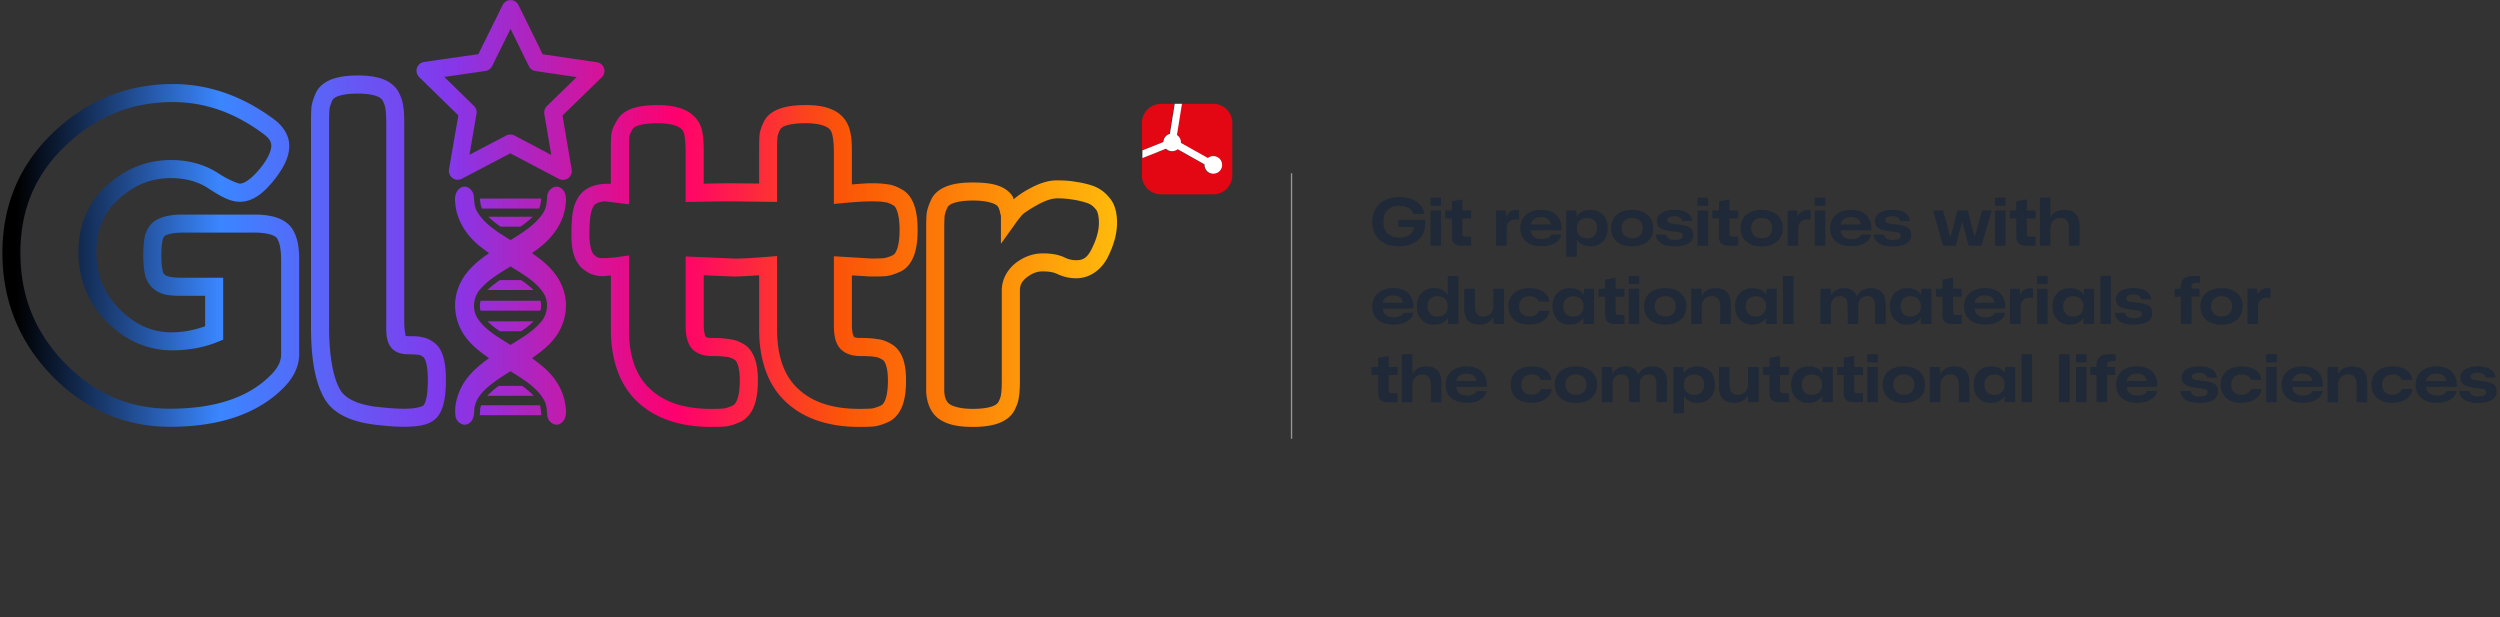 <svg viewBox="0 0 154.358 38.1" xml:space="preserve" xmlns:xlink="http://www.w3.org/1999/xlink" xmlns="http://www.w3.org/2000/svg">
  <rect x="0" y="0" width="154.358" height="38.1" fill="#333333" stroke="none"/>
  <defs>
    <linearGradient id="a">
      <stop offset="0"/>
      <stop offset=".183" stop-color="#3a86ff"/>
      <stop offset=".387" stop-color="#8338ec"/>
      <stop offset=".594" stop-color="#ff006e"/>
      <stop offset=".745" stop-color="#fb5607"/>
      <stop offset="1" stop-color="#ffbe0b"/>
    </linearGradient>
    <linearGradient xlink:href="#a" id="e" gradientUnits="userSpaceOnUse" gradientTransform="matrix(.149 0 0 .149 460.058 131.38)" x1="-2747.735" y1="-584.572" x2="-2075.523" y2="-584.572"/>
    <linearGradient id="d">
      <stop offset="0"/>
      <stop offset=".183" stop-color="#3a86ff"/>
      <stop offset=".387" stop-color="#8338ec"/>
      <stop offset=".594" stop-color="#ff006e"/>
      <stop offset=".745" stop-color="#fb5607"/>
      <stop offset="1" stop-color="#ffbe0b"/>
    </linearGradient>
    <radialGradient fx="0" fy="0" cx="0" cy="0" r="1" gradientUnits="userSpaceOnUse" gradientTransform="matrix(136.53 0 0 136.531 86.622 160.544)" spreadMethod="pad" id="b">
      <stop offset="0" stop-color="#e30613"/>
      <stop offset=".002" stop-color="#fff"/>
      <stop offset=".033" stop-color="#fff"/>
      <stop offset=".084" stop-color="#fff"/>
      <stop offset="1" stop-color="red"/>
    </radialGradient>
    <radialGradient fx="0" fy="0" cx="0" cy="0" r="1" gradientUnits="userSpaceOnUse" gradientTransform="matrix(139.529 0 0 139.53 98.043 160.536)" spreadMethod="pad" id="c">
      <stop offset="0" stop-color="#fff"/>
      <stop offset=".968" stop-color="red"/>
      <stop offset="1" stop-color="red"/>
      <stop offset="1" stop-color="red"/>
    </radialGradient>
  </defs>
  <path style="font-variation-settings:'wdth' 75, 'wght' 400" fill="#999" d="M99.939-15.748h.087V1.898h-.087z" transform="translate(-13.14 25.327) scale(.929)"/>
  <path style="-inkscape-stroke:none" d="M95.194 24.775c-.314 0-.609.2-.734.485l-2.172 4.388c-1.64.237-3.28.468-4.918.71a.798.798 0 0 0-.654.794c-.003.263.15.496.343.662l3.428 3.352c-.281 1.633-.569 3.266-.845 4.9a.8.8 0 0 0 .566.87c.23.075.472.022.682-.105l4.286-2.246c1.475.776 2.946 1.56 4.423 2.33a.8.8 0 0 0 1.047-.409c.14-.293.017-.613-.021-.913l-.75-4.414c1.186-1.156 2.379-2.308 3.562-3.468a.798.798 0 0 0 .061-1.025c-.154-.218-.42-.315-.679-.335l-4.73-.694c-.731-1.486-1.457-2.975-2.193-4.457a.805.805 0 0 0-.702-.425zm-.002 2.596.068.14c.534 1.08 1.06 2.166 1.598 3.245.132.256.406.41.689.43l3.604.53c-.9.879-1.806 1.752-2.703 2.633-.204.205-.262.514-.196.79l.61 3.59c-1.114-.585-2.224-1.178-3.34-1.76-.262-.132-.577-.085-.82.066-1.071.56-2.142 1.122-3.214 1.684.213-1.24.433-2.48.641-3.721.044-.285-.09-.57-.305-.752l-2.604-2.547c1.244-.18 2.49-.355 3.732-.54.285-.046.515-.26.622-.522l1.618-3.266zm-13.76 4.196-.002.003c-.883 0-1.624.089-2.258.308-.633.219-1.189.605-1.486 1.178l-.007.014-.007.014c-.203.436-.346.851-.414 1.258v.029l-.007.028c-.031.335-.044.787-.044 1.393v18.427c0 2.83.347 4.952 1.194 6.438.77 1.371 2.355 2.103 4.473 2.378h.007c1.293.159 2.363.229 3.236.187.873-.043 1.563-.158 2.13-.55v-.008c.493-.345.743-.878.9-1.48.155-.6.221-1.308.221-2.164 0-.796-.061-1.46-.222-2.03-.16-.565-.43-1.074-.914-1.393-.3-.209-.594-.368-.958-.429-.362-.092-.699-.1-1.236-.1-.172 0-.258-.014-.3-.02-.02-.135-.129-.612-.129-1.295V35.826c0-.59-.019-1.038-.078-1.42 0-.007-.006-.011-.006-.015-.041-.455-.197-.901-.436-1.35l-.007-.009c-.307-.553-.844-.938-1.464-1.158-.62-.22-1.34-.307-2.186-.307zm-16.673.775c-4.114 0-7.757 1.476-10.78 4.365-3.04 2.876-4.588 6.558-4.588 10.853 0 4.291 1.514 8.043 4.486 11.097 2.968 3.021 6.562 4.58 10.611 4.58 4.477 0 7.983-1.175 10.34-3.615.826-.857 1.313-1.867 1.313-2.93v-8.517c0-1.017-.12-1.837-.47-2.515-.253-.538-.724-.936-1.28-1.173-.56-.237-1.211-.35-1.972-.378h-6.845c-.856 0-1.596.123-2.222.436-.529.264-.897.774-1.073 1.336l-.007.022-.007.022c-.129.517-.178 1.127-.178 1.864 0 .713.05 1.31.178 1.823v.016c.15.565.525 1.066 1.022 1.372.581.358 1.26.429 2.13.429h2.243v2.75c-.914.31-1.876.544-3.015.544-1.744 0-3.262-.657-4.687-2.079l-.007-.008c-1.41-1.437-2.086-3.09-2.086-5.117 0-2.062.656-3.595 2.015-4.815h.007c1.394-1.276 2.91-1.88 4.68-1.88 1.366 0 2.474.316 3.415.943l.007.008h.007c1.13.727 1.925 1.179 2.8 1.179 1.276 0 2.339-.933 3.409-2.386v-.008c.65-.905 1.043-1.765 1.043-2.644 0-.938-.544-1.78-1.371-2.393-2.828-2.1-5.893-3.18-9.118-3.18zm16.671.859c.727 0 1.283.086 1.644.214.361.129.506.264.585.408.167.315.238.564.25.721l.008.029v.035c.038.227.071.653.071 1.223v17.927c0 .974-.033 1.572.343 2.2l.015.014.006.014c.387.58 1.048.715 1.686.715.516 0 .883.05.858.043l.057.014.05.008c-.027-.005.108.031.307.171l.014.008.014.008c.026.017.138.132.236.479.098.346.165.891.165 1.593 0 .77-.063 1.365-.165 1.758-.1.386-.23.53-.257.55h-.007c-.107.073-.548.23-1.272.264-.727.036-1.723-.02-2.959-.171v.008c-1.857-.242-2.847-.827-3.264-1.572-.597-1.044-.979-2.947-.979-5.638V35.798c0-.562.016-.963.036-1.2.035-.204.119-.478.264-.794l.006-.008c.065-.122.19-.253.557-.38.374-.129.96-.214 1.73-.214zm-16.67.767c2.866 0 5.552.933 8.145 2.859.566.42.722.733.722 1.086 0 .36-.206.945-.743 1.693-.94 1.271-1.712 1.714-2.087 1.714-.104 0-.882-.251-1.908-.907l-.014-.008c-1.225-.813-2.685-1.214-4.308-1.214-2.15 0-4.124.793-5.773 2.3-1.688 1.516-2.552 3.594-2.552 6.024 0 2.409.876 4.555 2.559 6.266 1.67 1.67 3.668 2.564 5.844 2.564 1.508 0 2.892-.247 4.137-.756l.508-.208v-5.58h-3.873c-.73 0-1.189-.138-1.279-.193a.573.573 0 0 1-.293-.392v-.008c-.077-.313-.128-.796-.128-1.423 0-.647.053-1.133.128-1.443.077-.226.142-.3.228-.342.303-.152.808-.265 1.501-.265h6.781c.633.023 1.108.119 1.4.242.292.124.39.244.45.373l.007.014.008.022c.156.298.293.904.293 1.786v8.517c0 .589-.232 1.16-.85 1.8-1.98 2.051-4.979 3.116-9.175 3.116-3.642 0-6.735-1.328-9.445-4.088-2.706-2.78-4.03-6.043-4.03-9.96 0-3.912 1.343-7.077 4.087-9.674 2.758-2.634 5.927-3.915 9.66-3.915zm57.054.269c-.879 0-1.61.085-2.236.285-.626.201-1.182.548-1.492 1.101v.008l-.008.008c-.211.392-.358.772-.43 1.165l-.007.037v.036c-.03.335-.042.788-.042 1.393v3.044l-2.36-.028h-.006c-.83 0-1.727.02-2.63.036v-2.858c0-.942-.049-1.642-.228-2.216l-.008-.014-.008-.014c-.241-.687-.785-1.233-1.464-1.543-.68-.31-1.485-.436-2.437-.436-.879 0-1.614.083-2.237.286-.617.2-1.154.558-1.45 1.115-.231.383-.413.763-.486 1.165v.036l-.008.035c-.03.336-.043.788-.043 1.393v3.066c-2.34-.092-3.026 1.1-3.333 2.11-.17.618-.221 1.407-.221 2.495 0 1.15.163 2.07.728 2.757l.008.014.007.009c.512.58 1.248.935 2.01.935.28 0 .536-.039.806-.057v4.859c0 2.781.79 5.036 2.43 6.559 1.622 1.506 3.872 2.229 6.594 2.229.58 0 1.018-.012 1.351-.043h.028l.028-.008a4.89 4.89 0 0 0 1.257-.415l.015-.008h.007c.58-.29.986-.833 1.215-1.464.23-.63.322-1.37.322-2.244 0-.755-.08-1.398-.272-1.957-.192-.56-.53-1.057-1.036-1.343a3.33 3.33 0 0 0-1.343-.443c-.392-.063-.864-.093-1.494-.093-.435 0-.534-.083-.57-.129-.053-.089-.166-.43-.166-1.029v-4.494l2.694.114h.014c.621 0 1.462-.06 2.287-.114v4.88c0 2.782.79 5.036 2.43 6.559 1.622 1.507 3.865 2.23 6.587 2.23.58 0 1.017-.012 1.35-.044h.036l.028-.008c.408-.068.822-.21 1.258-.414l.008-.008h.008c.58-.29.984-.833 1.214-1.464.229-.63.321-1.37.321-2.243 0-.757-.077-1.41-.278-1.973-.2-.56-.56-1.048-1.071-1.329a3.085 3.085 0 0 0-1.302-.442c-.39-.063-.865-.094-1.492-.094-.44 0-.537-.084-.572-.13-.053-.088-.164-.429-.164-1.028v-4.48l1.679.1h.028c.605 0 1.05-.006 1.386-.036l.028-.008h.036c.407-.068.815-.211 1.25-.414l.014-.008.023-.008c.57-.296.95-.846 1.17-1.473.22-.628.308-1.365.308-2.236 0-.883-.087-1.62-.308-2.25-.218-.623-.604-1.167-1.178-1.45-.422-.238-.853-.398-1.3-.437h-.008c-.37-.06-.802-.086-1.387-.086-.409 0-1.105.06-1.742.107v-2.93c0-.937-.056-1.637-.273-2.228 0-.005-.005-.005-.007-.008-.226-.688-.757-1.24-1.43-1.55-.674-.313-1.483-.437-2.434-.437zm0 1.635c.804 0 1.393.12 1.75.286.357.165.494.322.579.585v.014l.007.02c.086.23.186.83.186 1.686v4.688l.886-.086c1.124-.102 1.961-.15 2.48-.15.57 0 .985.03 1.172.064l.036.008.042.008c.157.012.385.079.671.243l.023.014.028.014c.113.055.237.165.364.529.128.364.221.945.221 1.714 0 .755-.092 1.327-.22 1.693-.127.361-.255.492-.38.559l-.007.008c-.317.145-.59.23-.794.265-.227.018-.616.034-1.142.036l-3.38-.207v6.208c0 .778.08 1.414.443 1.958l.014.022.014.014c.432.576 1.15.794 1.886.794.596 0 1.042.026 1.265.064l.028.008h.036c.191.014.398.084.643.235l.022.008.022.014c.102.056.206.156.314.457.108.302.185.786.185 1.423 0 .752-.089 1.323-.22 1.685-.133.363-.273.493-.416.565-.32.148-.594.23-.8.265-.238.02-.624.036-1.157.036-2.44 0-4.22-.616-5.488-1.794-1.25-1.161-1.908-2.882-1.908-5.366v-6.616l-.878.071c-1.21.101-2.206.157-2.994.158l-4.373-.194v6.195c0 .778.087 1.414.45 1.958l.008.022.015.014c.432.576 1.158.793 1.893.793.597 0 1.033.027 1.257.065l.036.008h.036c.193.014.427.09.707.25.087.049.196.152.3.457.105.305.18.79.18 1.428 0 .753-.09 1.325-.222 1.687-.132.363-.272.493-.415.565a3.343 3.343 0 0 1-.793.264c-.238.02-.626.037-1.165.037-2.44 0-4.218-.616-5.487-1.794-1.25-1.161-1.908-2.882-1.908-5.366v-6.673l-.936.135c-.473.071-.97.108-1.5.108-.317 0-.516-.087-.772-.371-.156-.196-.357-.758-.357-1.716 0-1.025.078-1.753.164-2.064l.008-.008v-.008c.103-.393.234-.58.286-.63.253-.2.55-.313 1.007-.314l2.101.265v-4.91c0-.554.016-.947.036-1.186.029-.151.106-.367.271-.635l.014-.022.014-.028c.042-.08.15-.209.522-.329.37-.12.963-.2 1.736-.2l-.004-.003c.804 0 1.399.119 1.765.286.362.165.498.33.593.593.078.255.157.857.157 1.714v4.51l.829-.014c1.205-.026 2.346-.044 3.422-.044l3.994.05v-4.694c0-.555.017-.947.036-1.186.033-.172.106-.396.25-.665l.008-.008c.054-.092.183-.222.557-.342.38-.122.971-.2 1.744-.2zm22.617 5.152c-.794 0-1.612.277-2.487.756a8.456 8.456 0 0 0-1.407.944c-.047-.08-.033-.18-.087-.257-.66-1-1.926-1.251-3.571-1.251-.884 0-1.625.081-2.258.3-.634.22-1.19.606-1.486 1.179v.016c-.209.417-.36.825-.43 1.236v.028l-.007.029c-.031.335-.044.788-.044 1.393v14.74l.008.029c.061.888.362 1.688.972 2.222l.014.008.008.014c.777.63 1.85.836 3.186.836.869 0 1.601-.084 2.23-.293.627-.21 1.176-.572 1.493-1.121l.008-.015.008-.008c.236-.442.393-.86.436-1.3.061-.386.086-.843.086-1.443v-8.13c0-.46.15-.78.586-1.144.5-.395.961-.565 1.465-.565.617 0 1.051.104 1.3.229h.008l.014.008a3.984 3.984 0 0 0 1.701.385c1.215 0 2.276-.756 2.858-1.921.531-1.063.822-2.085.822-3.072 0-.923-.188-1.716-.715-2.301a3.3 3.3 0 0 0-1.558-1.073 8.506 8.506 0 0 0-1.45-.327c-.486-.091-1.047-.13-1.7-.13zm-45.097.567c-.411.005-.79.403-.837.82-.026.553-.073 1.135-.402 1.605-.715 1.06-1.848 1.724-2.906 2.396-1.104-.708-2.322-1.4-3.004-2.566-.279-.457-.254-1.002-.32-1.511-.098-.402-.448-.79-.894-.738-.62.09-.857.818-.77 1.366.082 1.648 1.068 3.126 2.36 4.1.226.184.465.35.697.526-1.157.777-2.274 1.751-2.764 3.096-.614 1.555-.256 3.398.81 4.67.53.668 1.24 1.196 1.954 1.695-.97.687-1.908 1.488-2.455 2.535-.434.829-.703 1.793-.566 2.73.099.517.72.952 1.205.612.441-.277.474-.83.484-1.298.116-1.072.998-1.83 1.806-2.44.467-.348.965-.65 1.457-.962 1.106.707 2.322 1.402 3.005 2.567.279.458.254 1.002.32 1.511.093.522.716.961 1.204.624.574-.382.497-1.155.403-1.749-.172-1.08-.713-2.067-1.452-2.836-.465-.49-1.004-.898-1.548-1.294.657-.46 1.32-.953 1.812-1.527 1.112-1.225 1.564-3.04 1.028-4.622-.438-1.411-1.568-2.458-2.762-3.256-.149-.146.34-.296.444-.444 1.261-.922 2.296-2.273 2.495-3.857.09-.572.115-1.321-.457-1.656a.65.65 0 0 0-.347-.097zm45.097 1.054c.586 0 1.06.044 1.4.108h.021l.023.008c.352.044.762.135 1.215.278.351.111.595.278.807.543l.021.022.022.021c.126.135.286.513.286 1.23 0 .664-.2 1.444-.65 2.343-.399.797-.757 1.022-1.4 1.022a2.3 2.3 0 0 1-.994-.222c-.576-.288-1.252-.393-2.03-.393-.887 0-1.742.325-2.478.908l-.008.008-.008.008c-.74.61-1.186 1.48-1.186 2.408v8.132c0 .57-.026.994-.064 1.221l-.008.029v.028c-.01.118-.084.365-.243.671h-.008c-.07.122-.217.268-.592.394-.379.126-.959.207-1.716.207-1.135 0-1.833-.232-2.143-.479-.21-.19-.373-.489-.414-1.086V45.4c0-.562.016-.963.036-1.2a2.79 2.79 0 0 1 .263-.75c.064-.124.192-.257.565-.387.373-.129.96-.222 1.729-.222 1.445 0 2.106.344 2.222.522l.008.008.008.014c.208.302.176.572.279.815v2.536l1.479-2.066c.096-.134.255-.33.457-.557l.008-.008c.127-.126.624-.478 1.393-.9.725-.397 1.307-.557 1.7-.557zm-52.002.02c.039.377.07.68.197.896h5.131c.12-.245.173-.551.2-.897zm.766 1.635a7.35 7.35 0 0 0 1.1.897h1.79c.403-.279.78-.57 1.101-.897zm1.994 4.48.118.075c1.067.674 2.246 1.323 2.92 2.433.455.836.277 1.946-.4 2.613-.736.825-1.711 1.377-2.638 1.957-1.093-.695-2.31-1.344-3.018-2.473-.479-.84-.307-1.972.381-2.648.737-.824 1.71-1.376 2.637-1.956zm-.955 1.231c-.41.277-.793.567-1.122.897h4.151a7.147 7.147 0 0 0-1.122-.897zm-1.74 1.86a1.796 1.796 0 0 0-.01.897h5.403c.078-.295.083-.61.007-.897zm.623 1.86c.324.328.709.618 1.123.896h1.907c.41-.276.793-.566 1.121-.896zm1.014 5.815c-.029.02-.058.042-.086.063a7.16 7.16 0 0 0-.954.834h4.192c-.3-.329-.66-.62-1.05-.897zm-1.59 1.75a1.65 1.65 0 0 0-.093.386c-.003.154-.01.326-.036.51h5.562c-.04-.357-.059-.66-.128-.896z" color="#000" fill="url(#e)" paint-order="stroke fill markers" transform="matrix(.685 0 0 .685 -33.684 -16.965)"/>
  <path d="M71.672 6.415a1.17 1.17 0 0 0-1.166 1.167v1.707l1.293-.515a.543.543 0 0 1 .402-.504l.299-1.855h-.828zm1.275 0-.31 1.925a.544.544 0 0 1 .247.455l-.001.03 1.665.935a.543.543 0 1 1-.206.39l-1.662-.93a.54.54 0 0 1-.718-.035l-1.457.58v1.066a1.17 1.17 0 0 0 1.167 1.166h3.25a1.17 1.17 0 0 0 1.165-1.166V7.582a1.17 1.17 0 0 0-1.166-1.167h-1.974z" fill="#e30613"/>
  <path style="font-variation-settings:'wdth' 75, 'wght' 400" d="m127.372-25.474-.435 2.71a.792.792 0 0 0-.588.733l-1.888.755h-.001v.695l2.127-.85a.79.79 0 0 0 1.049.05l2.427 1.362a.793.793 0 1 0 .3-.571l-2.431-1.363a.792.792 0 0 0-.358-.71l.453-2.81z" fill="#fff" transform="matrix(.685 0 0 .685 -14.72 23.86)"/>
  <g style="line-height:1.1;-inkscape-font-specification:'Jost, Bold';text-align:end" aria-label="Git repositories with educational materials for the computational life sciences" font-weight="normal" font-size="4.382" font-family="Mona Sans" letter-spacing="-.024" word-spacing=".446" direction="ltr" text-anchor="start" fill="#1f2937" stroke-width=".734" stroke-linecap="square" paint-order="stroke fill markers">
    <path style="-inkscape-font-specification:'Mona Sans, @wght=670,wdth=125.0';font-variation-settings:'wdth' 125, 'wght' 670;text-align:start" d="M114.944 131.959q-.412 0-.74-.114-.33-.118-.562-.333-.228-.22-.35-.517-.123-.303-.123-.675 0-.368.123-.67.127-.303.359-.518.232-.214.565-.328.333-.119.754-.119.473 0 .828.145.36.14.574.394.22.25.263.592h-.736q-.044-.175-.175-.298-.132-.123-.324-.189-.193-.065-.43-.065-.342 0-.583.131-.236.127-.36.364-.122.237-.122.56 0 .26.07.457.075.197.21.333.14.131.334.201.192.07.433.07.33 0 .553-.1.223-.101.337-.285.118-.189.118-.443v-.087l.21.206h-1.274v-.47h1.792v.255q0 .368-.136.653-.131.28-.372.469-.241.188-.557.285-.316.096-.68.096zm2.093-.04v-2.344h.701v2.344zm0-2.65v-.544h.701v.543zm2.053 2.65q-.193 0-.337-.061-.14-.061-.22-.188-.074-.127-.074-.32v-1.245h-.443v-.53h.443v-.605l.693-.131v.736h.587v.53h-.587v1.021q0 .114.052.154.057.039.171.039h.364v.6zm2.308 0v-2.344h.636l.026.377h.026q.075-.189.241-.298.171-.114.403-.114.062 0 .11.004l.088.009v.635q-.048-.013-.105-.017-.053-.004-.11-.004-.184 0-.32.065-.136.062-.215.198-.074.135-.079.355v1.135zm3.009.04q-.43 0-.745-.145-.312-.144-.487-.412-.17-.267-.17-.644 0-.386.175-.657.175-.272.486-.417.311-.149.727-.149.447 0 .754.163.311.157.465.464.158.303.127.732h-2.03q.005.184.093.316.087.131.245.201t.377.07q.246 0 .42-.083.176-.088.224-.224h.666q-.03.233-.214.412-.18.18-.47.276-.284.097-.643.097zm-.715-1.416-.026-.035h1.411l-.035.035q-.004-.162-.083-.28-.075-.123-.22-.184-.14-.066-.35-.066-.202 0-.35.066-.145.061-.237.18-.088.118-.11.284zm2.369 2.108v-3.076h.662l.026.381h.026q.105-.188.329-.302.223-.114.565-.114.259 0 .47.083.21.083.358.241.154.158.237.381.083.224.083.504 0 .369-.144.64-.145.272-.403.425-.259.15-.61.15-.192 0-.368-.053-.17-.057-.302-.15-.127-.096-.202-.232h-.026v1.122zm1.393-1.222q.198 0 .342-.08.15-.083.233-.236.083-.153.083-.364 0-.219-.083-.368-.08-.149-.228-.228-.15-.079-.347-.079-.219 0-.376.084-.154.079-.237.219-.079.136-.079.302v.123q0 .127.044.245.048.114.136.202.092.083.219.131.127.049.293.049zm2.987.534q-.316 0-.574-.079-.254-.083-.443-.24-.184-.158-.285-.382-.1-.228-.1-.513 0-.38.175-.653.175-.271.49-.416.316-.145.737-.145.32 0 .574.084.259.079.443.236.188.158.289.386.1.224.1.508 0 .377-.175.653-.175.272-.49.417-.312.144-.741.144zm0-.543q.223 0 .381-.079.158-.083.241-.237.083-.153.083-.355 0-.157-.048-.28-.048-.127-.14-.215-.088-.087-.22-.136-.13-.048-.297-.048-.22 0-.377.083-.153.084-.237.237-.083.15-.083.36 0 .153.048.28.048.123.136.21.092.088.22.136.13.044.293.044zm2.821.543q-.596 0-.916-.21-.315-.215-.337-.574h.688q.013.17.162.267.149.092.425.092.245 0 .381-.066.14-.07.14-.205 0-.11-.052-.163-.053-.057-.18-.079-.122-.026-.35-.048-.307-.03-.522-.079-.215-.048-.35-.127-.136-.079-.202-.197-.061-.123-.061-.294 0-.227.14-.394.14-.17.403-.263.267-.092.64-.092.342 0 .591.088.25.087.395.254.149.166.17.407h-.665q-.013-.11-.08-.18-.065-.074-.17-.109-.105-.035-.246-.035-.219 0-.359.066-.136.061-.136.201 0 .092.057.145.062.048.193.074.136.027.35.049.307.026.522.074.22.044.35.127.137.08.198.206.061.127.061.32 0 .338-.306.544-.303.201-.934.201zm1.527-.043v-2.345h.701v2.345zm0-2.652v-.543h.701v.543zm2.053 2.652q-.193 0-.337-.062-.14-.061-.22-.188-.074-.127-.074-.32v-1.245h-.443v-.53h.443v-.605l.693-.131v.736h.587v.53h-.587v1.021q0 .114.052.154.057.039.171.039h.364v.6zm2.205.043q-.315 0-.574-.079-.254-.083-.442-.24-.184-.158-.285-.382-.101-.228-.101-.513 0-.38.175-.653.176-.271.491-.416.316-.145.736-.145.32 0 .574.084.259.079.443.236.188.158.29.386.1.224.1.508 0 .377-.175.653-.176.272-.491.417-.311.144-.74.144zm0-.543q.224 0 .382-.079.157-.083.24-.237.084-.153.084-.355 0-.157-.048-.28-.048-.127-.14-.215-.088-.087-.22-.136-.131-.048-.298-.048-.219 0-.377.083-.153.084-.236.237-.083.15-.083.36 0 .153.048.28.048.123.136.21.092.088.219.136.131.044.293.044zm1.729.5v-2.345h.635l.027.377h.026q.075-.189.241-.298.171-.114.403-.114.062 0 .11.004l.087.009v.635q-.048-.013-.105-.017-.052-.004-.11-.004-.183 0-.32.065-.135.062-.214.198-.074.136-.079.355v1.135zm1.799 0v-2.345h.701v2.344zm0-2.652v-.543h.701v.543zm2.425 2.69q-.43 0-.745-.144-.31-.144-.486-.412-.171-.267-.171-.644 0-.386.175-.657.176-.272.487-.417.31-.149.727-.149.447 0 .754.163.311.157.464.464.158.303.128.732h-2.03q.005.184.093.316.087.131.245.201t.377.07q.245 0 .42-.083.176-.088.224-.224h.666q-.03.233-.215.412-.18.18-.468.276-.285.097-.645.097zm-.714-1.415-.026-.035h1.41l-.034.035q-.004-.162-.084-.28-.074-.123-.219-.184-.14-.066-.35-.066-.202 0-.35.066-.146.061-.238.18-.087.118-.11.284zm3.461 1.42q-.596 0-.916-.21-.315-.215-.337-.574h.688q.013.17.162.267.149.092.425.092.245 0 .381-.066.14-.07.14-.205 0-.11-.052-.163-.053-.057-.18-.079-.123-.026-.35-.048-.307-.03-.522-.079-.215-.048-.35-.127-.136-.079-.202-.197-.062-.123-.062-.294 0-.227.14-.394.141-.17.404-.263.267-.092.64-.092.342 0 .591.088.25.087.395.254.149.166.17.407h-.665q-.014-.11-.08-.18-.065-.074-.17-.109-.105-.035-.246-.035-.219 0-.359.066-.136.061-.136.201 0 .092.057.145.062.048.193.074.136.027.35.049.307.026.522.074.22.044.35.127.137.08.198.206.061.127.061.32 0 .338-.307.544-.302.201-.933.201zm3.364-.043-.679-2.345h.666l.482 1.749h.026l.452-1.75h.692l.443 1.758h.017l.491-1.757h.64l-.688 2.345h-.846l-.42-1.56h-.027l-.416 1.56zm3.442 0v-2.345h.702v2.345zm0-2.652v-.543h.702v.543zm2.053 2.652q-.192 0-.337-.062-.14-.061-.22-.188-.074-.127-.074-.32v-1.245h-.442v-.53h.442v-.605l.693-.131v.736h.587v.53h-.587v1.021q0 .114.052.154.057.039.171.039h.364v.6zm.933 0v-3.195h.701v1.27h.035q.114-.214.355-.337.241-.123.526-.123.228 0 .412.057.188.057.32.185.136.127.21.337.075.21.075.517v1.289h-.706v-1.166q0-.22-.057-.373-.052-.153-.175-.232-.118-.079-.32-.079-.206 0-.36.088-.148.087-.232.24-.083.154-.083.356v1.165zM114.571 137.16q-.43 0-.745-.145-.31-.144-.486-.411-.171-.268-.171-.645 0-.385.175-.657t.487-.416q.31-.15.727-.15.447 0 .754.163.311.158.464.464.158.303.127.732h-2.029q.004.184.092.316.088.131.246.201t.377.07q.245 0 .42-.083.176-.088.224-.223h.666q-.03.232-.215.412-.18.18-.469.276-.284.096-.644.096zm-.714-1.415-.026-.036h1.41l-.034.036q-.004-.163-.084-.28-.074-.124-.219-.185-.14-.066-.35-.066-.202 0-.351.066-.145.061-.237.18-.087.118-.11.285zm3.429 1.42q-.259 0-.473-.084-.21-.083-.368-.245-.154-.162-.237-.386-.083-.223-.083-.5 0-.372.144-.644.15-.271.412-.42.263-.154.61-.154.197 0 .363.053.171.048.298.149.132.096.202.232h.03v-1.24h.706v3.195h-.675l-.017-.386h-.027q-.105.188-.328.311-.22.118-.557.118zm.215-.535q.21 0 .363-.08.154-.078.233-.218.083-.145.083-.325v-.113q0-.14-.048-.255-.044-.114-.132-.197-.087-.083-.214-.127-.128-.044-.285-.044-.206 0-.355.08-.15.078-.233.231-.078.15-.078.369 0 .21.078.363.084.154.233.237.149.079.355.079zm2.802.53q-.307 0-.535-.1-.227-.106-.359-.347-.127-.241-.127-.644v-1.293h.706v1.166q0 .219.052.372.057.154.18.233.123.078.32.078.206 0 .355-.083.153-.087.236-.24.084-.159.084-.36v-1.166h.705v2.345h-.679l-.026-.421h-.035q-.11.215-.351.337-.241.123-.526.123zm3.279 0q-.316 0-.57-.083-.25-.084-.43-.246-.175-.162-.271-.385-.092-.228-.092-.504 0-.377.175-.644.176-.272.491-.417.316-.144.732-.144.381 0 .666.114.29.11.456.31.166.202.184.474h-.697q-.03-.118-.114-.197-.083-.08-.21-.123-.127-.044-.285-.044-.22 0-.377.088-.153.083-.237.236-.078.15-.078.351 0 .215.083.368.083.154.236.232.154.075.369.075.153 0 .28-.044.132-.044.22-.127.087-.087.122-.206h.701q-.022.285-.21.491-.189.206-.487.315-.293.11-.657.11zm2.723.004q-.258 0-.473-.083-.21-.088-.364-.246-.153-.162-.236-.385-.084-.224-.084-.5 0-.372.145-.644t.403-.416q.263-.15.605-.15.232 0 .403.053.175.048.298.145.123.092.193.219h.026l.022-.381h.67v2.344h-.705v-.39h-.03q-.106.197-.347.316-.236.118-.526.118zm.215-.535q.215 0 .368-.083.154-.087.233-.228.083-.144.083-.315v-.123q0-.167-.083-.302-.08-.14-.233-.22-.153-.083-.368-.083-.197 0-.346.08-.15.074-.232.227-.084.149-.084.368 0 .21.08.364.083.153.232.237.149.078.35.078zm2.757.491q-.193 0-.337-.061-.14-.062-.22-.189-.074-.127-.074-.32v-1.244h-.442v-.53h.442v-.605l.693-.132v.737h.587v.53h-.587v1.021q0 .114.052.153.057.04.171.04h.364v.6zm.933 0v-2.344h.7v2.344zm0-2.651v-.544h.7v.544zm2.425 2.695q-.315 0-.574-.079-.254-.083-.443-.24-.184-.159-.284-.382-.101-.228-.101-.513 0-.381.175-.653t.491-.416q.315-.145.736-.145.32 0 .574.084.259.078.443.236.188.158.29.386.1.223.1.508 0 .377-.175.653-.176.272-.491.416-.311.145-.74.145zm0-.543q.224 0 .381-.08.158-.083.242-.236.083-.153.083-.355 0-.158-.048-.28-.049-.127-.14-.215-.088-.088-.22-.136-.131-.048-.298-.048-.219 0-.377.083-.153.083-.236.237-.084.149-.084.36 0 .153.049.28.048.122.135.21.092.088.22.136.131.044.293.044zm1.729.5v-2.345h.68l.021.42h.035q.118-.223.36-.341.245-.119.521-.119.228 0 .412.057.188.057.32.184.136.127.21.338.075.21.075.517v1.288h-.706v-1.165q0-.22-.057-.373-.052-.153-.175-.232-.118-.084-.32-.084-.206 0-.36.092-.148.088-.232.242-.083.153-.083.354v1.166zm4.073.043q-.258 0-.473-.083-.21-.088-.364-.246-.153-.162-.236-.385-.084-.224-.084-.5 0-.372.145-.644.144-.272.403-.416.263-.15.605-.15.232 0 .403.053.175.048.298.145.123.092.193.219h.026l.022-.381h.67v2.344h-.705v-.39h-.03q-.106.197-.347.316-.237.118-.526.118zm.215-.535q.215 0 .368-.083.153-.087.232-.228.084-.144.084-.315v-.123q0-.167-.084-.302-.079-.14-.232-.22-.153-.083-.368-.083-.197 0-.346.08-.15.074-.232.227-.084.149-.084.368 0 .21.08.364.082.153.231.236.15.08.351.08zm1.812.491v-3.195h.701v3.195zm2.488 0v-2.344h.675l.026.407h.035q.114-.219.333-.333.22-.114.5-.114.306 0 .526.132.219.131.315.39h.04q.135-.276.372-.4.237-.122.543-.122.303 0 .518.119.219.113.333.354.118.237.118.61v1.301h-.706v-1.21q0-.197-.048-.337-.044-.144-.153-.223-.11-.084-.307-.084-.188 0-.324.084-.136.079-.21.223-.07.14-.07.329v1.218h-.702v-1.196q0-.206-.048-.35-.048-.15-.162-.229-.114-.079-.298-.079-.193 0-.329.084-.131.083-.206.228-.07.14-.07.324v1.218zm5.773.044q-.258 0-.473-.083-.21-.088-.364-.246-.153-.162-.236-.385-.084-.224-.084-.5 0-.372.145-.644t.403-.416q.263-.15.605-.15.232 0 .403.053.175.048.298.145.123.092.193.219h.026l.022-.381h.67v2.344h-.705v-.39h-.03q-.106.197-.347.316-.236.118-.526.118zm.215-.535q.215 0 .368-.083.154-.088.233-.228.083-.144.083-.315v-.123q0-.167-.083-.302-.08-.14-.233-.22-.153-.083-.368-.083-.197 0-.346.079-.15.075-.232.228-.084.149-.084.368 0 .21.08.364.083.153.232.236.149.08.35.08zm2.757.491q-.193 0-.337-.061-.14-.062-.22-.189-.074-.127-.074-.32v-1.244h-.442v-.53h.442v-.605l.693-.132v.737h.587v.53h-.587v1.021q0 .114.052.153.057.04.171.04h.364v.6zm2.205.04q-.429 0-.745-.145-.31-.145-.486-.412-.17-.267-.17-.644 0-.386.174-.658.176-.271.487-.416.311-.149.727-.149.447 0 .754.162.311.158.465.465.157.302.127.732h-2.03q.005.184.093.315.087.132.245.202t.377.07q.245 0 .42-.083.176-.088.224-.224h.666q-.03.232-.214.412-.18.18-.47.276-.284.097-.644.097zm-.714-1.416-.026-.035h1.411l-.035.035q-.004-.162-.083-.28-.075-.123-.22-.184-.14-.066-.35-.066-.202 0-.35.066-.145.061-.237.18-.088.118-.11.284zm2.369 1.376v-2.344h.635l.026.376h.027q.074-.188.24-.298.172-.113.404-.113.061 0 .11.004l.087.009v.635q-.048-.013-.105-.018-.053-.004-.11-.004-.184 0-.32.066-.135.062-.214.197-.075.136-.08.355v1.135zm1.798 0v-2.344h.702v2.344zm0-2.651v-.544h.702v.544zm2.18 2.695q-.258 0-.473-.083-.21-.088-.364-.246-.153-.162-.236-.385-.083-.224-.083-.5 0-.372.144-.644.145-.272.403-.417.263-.149.605-.149.232 0 .403.053.176.048.298.145.123.092.193.219h.026l.022-.381h.67v2.344h-.705v-.39h-.03q-.106.197-.347.316-.236.118-.526.118zm.215-.535q.215 0 .368-.083.154-.088.233-.228.083-.144.083-.315v-.123q0-.167-.083-.302-.08-.14-.233-.22-.153-.083-.368-.083-.197 0-.346.079-.149.075-.232.228-.084.149-.084.368 0 .21.08.364.083.153.232.236.149.08.35.08zm1.812.491v-3.195h.701v3.195zm2.208.044q-.596 0-.916-.21-.316-.215-.338-.574h.688q.014.17.163.267.149.092.425.092.245 0 .381-.066.14-.07.14-.206 0-.11-.052-.162-.053-.057-.18-.079-.123-.026-.35-.048-.307-.03-.522-.079-.215-.048-.35-.127-.137-.079-.202-.197-.062-.123-.062-.294 0-.228.14-.394.14-.171.404-.263.267-.092.64-.092.341 0 .591.087.25.088.395.255.149.166.17.407h-.666q-.013-.11-.079-.18-.065-.074-.17-.11-.106-.034-.246-.034-.219 0-.36.065-.135.062-.135.202 0 .092.057.145.061.048.193.074.136.026.35.048.307.027.522.075.219.044.35.127.136.079.198.206.061.127.061.32 0 .337-.307.543-.302.202-.933.202zm3.136-.044v-1.814h-.416v-.53h.416v-.167q0-.355.22-.517.218-.167.64-.167h.415v.46h-.306q-.132 0-.198.062-.065.057-.065.184v.145h.53v.53h-.53v1.814zm2.701.044q-.315 0-.574-.079-.254-.083-.442-.241-.184-.158-.285-.381-.1-.228-.1-.513 0-.381.174-.653.176-.272.491-.416.316-.145.736-.145.32 0 .575.083.258.08.442.237.189.158.29.386.1.223.1.508 0 .377-.175.653-.175.272-.49.416-.312.145-.742.145zm0-.543q.224 0 .382-.08.158-.083.24-.236.084-.153.084-.355 0-.158-.048-.28-.048-.128-.14-.215-.088-.088-.22-.136-.13-.048-.297-.048-.22 0-.377.083-.154.083-.237.237-.083.149-.083.36 0 .152.048.28.048.122.136.21.092.088.219.136.131.044.293.044zm1.73.5v-2.345h.635l.026.376h.026q.075-.188.241-.298.171-.114.403-.114.062 0 .11.004t.088.01v.635q-.048-.013-.105-.018-.053-.004-.11-.004-.184 0-.32.066-.136.062-.215.197-.074.136-.079.355v1.135zM114.199 142.322q-.193 0-.338-.062-.14-.061-.219-.188-.074-.127-.074-.32v-1.245h-.443v-.53h.443v-.605l.692-.131v.736h.587v.53h-.587v1.022q0 .113.053.153.057.04.17.04h.364v.6zm.932 0v-3.195h.701v1.27h.035q.114-.214.355-.337.241-.122.526-.122.228 0 .412.057.189.057.32.184.136.127.21.337.075.21.075.517v1.289h-.706v-1.166q0-.219-.056-.372-.053-.154-.176-.233-.118-.079-.32-.079-.206 0-.36.088-.148.088-.231.241-.084.153-.084.355v1.166zm4.319.04q-.43 0-.745-.145-.311-.145-.487-.412-.17-.268-.17-.645 0-.385.175-.657t.486-.416q.311-.15.728-.15.447 0 .754.163.31.158.464.464.158.303.127.732h-2.029q.004.184.092.316.088.131.246.201.157.07.376.07.246 0 .421-.083.175-.087.224-.223h.666q-.03.232-.215.412-.18.18-.469.276-.285.096-.644.096zm-.714-1.416-.027-.035h1.411l-.035.035q-.004-.162-.083-.28-.074-.124-.219-.185-.14-.066-.35-.066-.202 0-.351.066-.145.062-.237.18-.087.118-.11.285zm4.994 1.415q-.315 0-.57-.083-.25-.083-.43-.246-.174-.162-.27-.385-.093-.228-.093-.504 0-.377.175-.644.176-.272.491-.417.316-.144.732-.144.381 0 .666.114.29.11.456.31.167.202.184.474h-.697q-.03-.118-.114-.197-.083-.079-.21-.123t-.285-.044q-.219 0-.377.088-.153.083-.236.237-.08.149-.08.35 0 .215.084.368.083.154.237.233.153.074.368.074.153 0 .28-.044.132-.044.22-.127.087-.087.122-.206h.701q-.022.285-.21.491-.188.206-.486.316-.294.11-.658.11zm2.969.004q-.316 0-.574-.079-.254-.083-.443-.24-.184-.159-.285-.382-.1-.228-.1-.513 0-.381.175-.653.175-.271.49-.416.316-.145.737-.145.32 0 .574.084.259.079.443.236.188.158.289.386.1.223.1.508 0 .377-.175.653-.175.272-.49.417-.312.144-.741.144zm0-.543q.224 0 .381-.08.158-.082.241-.236.084-.153.084-.355 0-.158-.049-.28-.048-.127-.14-.215-.087-.088-.219-.136-.131-.048-.298-.048-.22 0-.377.083-.153.084-.236.237-.084.149-.084.36 0 .153.048.28.049.122.136.21.092.088.22.136.13.044.293.044zm1.729.5v-2.345h.675l.026.407h.035q.114-.219.333-.333.22-.114.5-.114.306 0 .526.132.219.131.315.39h.04q.135-.276.372-.399t.543-.123q.303 0 .518.119.219.114.333.355.118.236.118.609v1.301h-.706v-1.21q0-.196-.048-.337-.044-.144-.153-.223-.11-.083-.307-.083-.188 0-.324.083-.136.079-.21.223-.07.14-.07.33v1.217h-.702v-1.196q0-.206-.048-.35-.048-.15-.162-.229-.114-.078-.298-.078-.193 0-.329.083-.131.083-.206.228-.07.14-.07.324v1.218zm4.752.731v-3.076h.662l.026.381h.027q.105-.188.328-.302.224-.114.566-.114.258 0 .469.083.21.083.359.241.153.158.237.381.083.224.083.504 0 .368-.145.64-.144.272-.403.425-.259.15-.61.15-.192 0-.367-.053-.171-.057-.303-.15-.127-.096-.201-.232h-.027v1.122zm1.394-1.222q.197 0 .342-.08.149-.083.232-.236.083-.153.083-.364 0-.219-.083-.368-.079-.149-.228-.228-.149-.079-.346-.079-.22 0-.377.084-.153.079-.237.219-.079.136-.079.302v.123q0 .127.044.245.048.114.136.202.092.083.22.131.126.049.293.049zm2.655.53q-.307 0-.535-.101-.228-.105-.36-.346-.127-.241-.127-.644v-1.293h.706v1.165q0 .22.053.373.057.153.18.232.122.08.32.08.205 0 .354-.084.154-.088.237-.241.083-.158.083-.36v-1.165h.706v2.344h-.68l-.026-.42h-.035q-.11.214-.35.337-.242.123-.526.123zm2.976-.04q-.193 0-.338-.061-.14-.061-.219-.188-.074-.128-.074-.32v-1.245h-.443v-.53h.443v-.605l.692-.131v.736h.587v.53h-.587v1.021q0 .114.053.154.057.039.17.039h.364v.6zm1.96.044q-.259 0-.474-.083-.21-.088-.363-.246-.154-.162-.237-.385-.083-.224-.083-.5 0-.372.144-.644.145-.272.403-.416.263-.15.605-.15.232 0 .403.053.176.048.298.145.123.092.193.219h.026l.022-.381h.67v2.344h-.705v-.39h-.03q-.106.198-.347.316-.236.118-.526.118zm.214-.534q.215 0 .368-.084.154-.087.233-.228.083-.144.083-.315v-.123q0-.166-.083-.302-.08-.14-.233-.22-.153-.083-.368-.083-.197 0-.346.08-.149.074-.232.227-.083.15-.083.368 0 .21.078.364.084.153.233.237.149.079.35.079zm2.757.49q-.192 0-.337-.061-.14-.061-.22-.188-.074-.128-.074-.32v-1.245h-.442v-.53h.442v-.605l.693-.132v.737h.587v.53h-.587v1.021q0 .114.052.154.057.039.171.039h.364v.6zm.933 0v-2.344h.701v2.344zm0-2.651v-.543h.701v.543zm2.425 2.695q-.315 0-.574-.079-.254-.083-.442-.24-.184-.158-.285-.382-.101-.228-.101-.513 0-.381.175-.653.176-.271.491-.416.316-.145.736-.145.32 0 .574.084.259.079.443.236.189.158.29.386.1.223.1.508 0 .377-.175.653-.175.272-.491.417-.311.144-.74.144zm0-.543q.224 0 .382-.08.157-.082.24-.236.084-.153.084-.355 0-.158-.048-.28-.048-.127-.14-.215-.088-.088-.22-.136-.131-.048-.298-.048-.219 0-.376.083-.154.084-.237.237-.083.149-.083.36 0 .153.048.28.048.122.136.21.092.088.219.136.131.044.293.044zm1.73.5v-2.345h.678l.022.42h.035q.119-.223.36-.341.245-.119.521-.119.228 0 .412.057.189.057.32.184.136.128.21.338.075.21.075.517v1.288h-.706v-1.165q0-.22-.057-.373-.052-.153-.175-.232-.118-.083-.32-.083-.206 0-.36.092-.148.087-.231.24-.084.154-.084.356v1.165zm4.072.043q-.258 0-.473-.083-.21-.088-.364-.246-.153-.162-.236-.385-.084-.224-.084-.5 0-.372.145-.644t.403-.416q.263-.15.605-.15.232 0 .403.053.175.048.298.145.123.092.193.219h.026l.022-.381h.67v2.344h-.705v-.39h-.03q-.106.198-.347.316-.236.118-.526.118zm.215-.534q.215 0 .368-.084.154-.087.233-.228.083-.144.083-.315v-.123q0-.166-.083-.302-.08-.14-.233-.22-.153-.083-.368-.083-.197 0-.346.08-.15.074-.232.227-.084.15-.084.368 0 .21.08.364.083.153.232.237.149.079.35.079zm1.812.49v-3.194h.701v3.194zm2.488 0v-3.194h.701v3.194zm1.124 0v-2.344h.7v2.344zm0-2.651v-.543h.7v.543zm1.37 2.651v-1.814h-.417v-.53h.416v-.167q0-.355.22-.517.218-.166.639-.166h.416v.46h-.306q-.132 0-.198.061-.065.057-.065.184v.145h.53v.53h-.53v1.814zm2.7.04q-.43 0-.745-.145-.31-.144-.486-.412-.171-.267-.171-.644 0-.386.175-.657.176-.272.487-.417.31-.149.727-.149.447 0 .754.162.311.158.465.465.157.302.127.732h-2.03q.005.184.093.315.087.132.245.202t.377.07q.245 0 .42-.083.176-.088.224-.224h.666q-.03.233-.214.412-.18.18-.47.276-.284.097-.644.097zm-.714-1.416-.026-.035h1.41l-.034.035q-.004-.162-.083-.28-.075-.123-.22-.184-.14-.066-.35-.066-.202 0-.35.066-.145.061-.237.18-.088.118-.11.284zm4.846 1.42q-.596 0-.916-.21-.316-.215-.338-.574h.688q.013.17.162.267.15.092.425.092.246 0 .382-.066.14-.07.14-.206 0-.11-.053-.162-.052-.057-.18-.079-.122-.026-.35-.048-.307-.03-.521-.079-.215-.048-.351-.127-.136-.079-.202-.197-.061-.123-.061-.294 0-.228.14-.394.14-.171.403-.263.268-.092.64-.092.342 0 .592.088.25.087.394.254.15.166.171.407h-.666q-.013-.11-.079-.18-.066-.074-.17-.109-.106-.035-.246-.035-.22 0-.36.066-.135.061-.135.201 0 .092.057.145.061.048.192.074.136.027.351.049.307.026.522.074.219.044.35.127.136.079.197.206.062.127.062.32 0 .337-.307.543-.302.202-.933.202zm2.777-.004q-.316 0-.57-.083-.25-.083-.43-.246-.174-.162-.27-.385-.093-.228-.093-.504 0-.377.175-.644.176-.272.491-.417.316-.144.732-.144.381 0 .666.114.29.11.456.31.167.202.184.474h-.697q-.03-.118-.114-.197-.083-.08-.21-.123-.127-.044-.285-.044-.219 0-.377.088-.153.083-.236.237-.08.149-.08.35 0 .215.084.368.083.154.237.233.153.074.368.074.153 0 .28-.044.132-.044.22-.127.087-.087.122-.206h.701q-.022.285-.21.491-.189.206-.487.316-.293.11-.657.11zm1.667-.04v-2.344h.702v2.345zm0-2.65v-.544h.702v.543zm2.426 2.69q-.43 0-.745-.144-.311-.145-.487-.412-.17-.268-.17-.645 0-.385.175-.657t.486-.416q.311-.15.728-.15.447 0 .753.163.312.158.465.464.158.303.127.732h-2.029q.004.184.092.316.088.131.245.201.158.07.377.07.246 0 .421-.083.175-.087.224-.223h.666q-.031.232-.215.412-.18.18-.469.276-.285.096-.644.096zm-.714-1.415-.027-.035h1.411l-.035.035q-.004-.162-.083-.28-.075-.124-.22-.185-.14-.066-.35-.066-.201 0-.35.066-.145.062-.237.18-.088.118-.11.285zm2.368 1.376v-2.345h.68l.021.42h.035q.119-.223.36-.341.245-.118.521-.118.228 0 .412.057.189.057.32.184.136.127.21.337.075.21.075.517v1.289h-.706v-1.166q0-.22-.057-.372-.052-.154-.175-.233-.118-.083-.32-.083-.206 0-.36.092-.148.088-.232.241-.083.153-.083.355v1.166zm4.28.04q-.316 0-.57-.084-.25-.083-.43-.246-.175-.162-.272-.385-.092-.228-.092-.504 0-.377.176-.644.175-.272.49-.417.316-.144.732-.144.382 0 .667.114.289.11.455.31.167.202.184.474h-.696q-.031-.118-.114-.197-.084-.08-.21-.123-.128-.044-.286-.044-.219 0-.376.088-.154.083-.237.237-.079.149-.079.35 0 .215.083.368.084.154.237.233.153.074.368.074.153 0 .28-.044.132-.044.22-.127.087-.087.122-.206h.702q-.022.285-.21.491-.19.206-.487.316-.294.11-.658.11zm2.968 0q-.43 0-.745-.145-.31-.145-.486-.412-.171-.268-.171-.645 0-.385.175-.657t.487-.416q.31-.15.727-.15.447 0 .754.163.311.158.464.464.158.303.128.732h-2.03q.004.184.092.316.088.131.246.201t.377.07q.245 0 .42-.083.176-.087.224-.223h.666q-.03.232-.215.412-.18.18-.469.276-.284.096-.644.096zm-.714-1.416-.026-.035h1.41l-.034.035q-.004-.163-.084-.28-.074-.124-.219-.185-.14-.066-.35-.066-.202 0-.35.066-.146.061-.238.18-.087.118-.11.285zm3.461 1.42q-.596 0-.916-.21-.315-.216-.337-.575h.688q.013.171.162.267.149.092.425.092.245 0 .381-.065.14-.07.14-.206 0-.11-.052-.162-.053-.057-.18-.08-.123-.026-.35-.048-.307-.03-.522-.078-.215-.049-.35-.127-.136-.08-.202-.198-.062-.122-.062-.293 0-.228.14-.395.14-.17.404-.263.267-.092.64-.092.342 0 .591.088.25.088.395.254.149.167.17.408h-.665q-.014-.11-.08-.18-.065-.075-.17-.11-.105-.035-.246-.035-.219 0-.36.066-.135.061-.135.202 0 .092.057.144.061.048.193.075.136.026.35.048.307.026.522.074.22.044.35.128.136.078.198.205.061.128.061.32 0 .338-.307.544-.302.201-.933.201z" transform="translate(-20.405 -107.381) scale(.929)"/>
  </g>
</svg>
